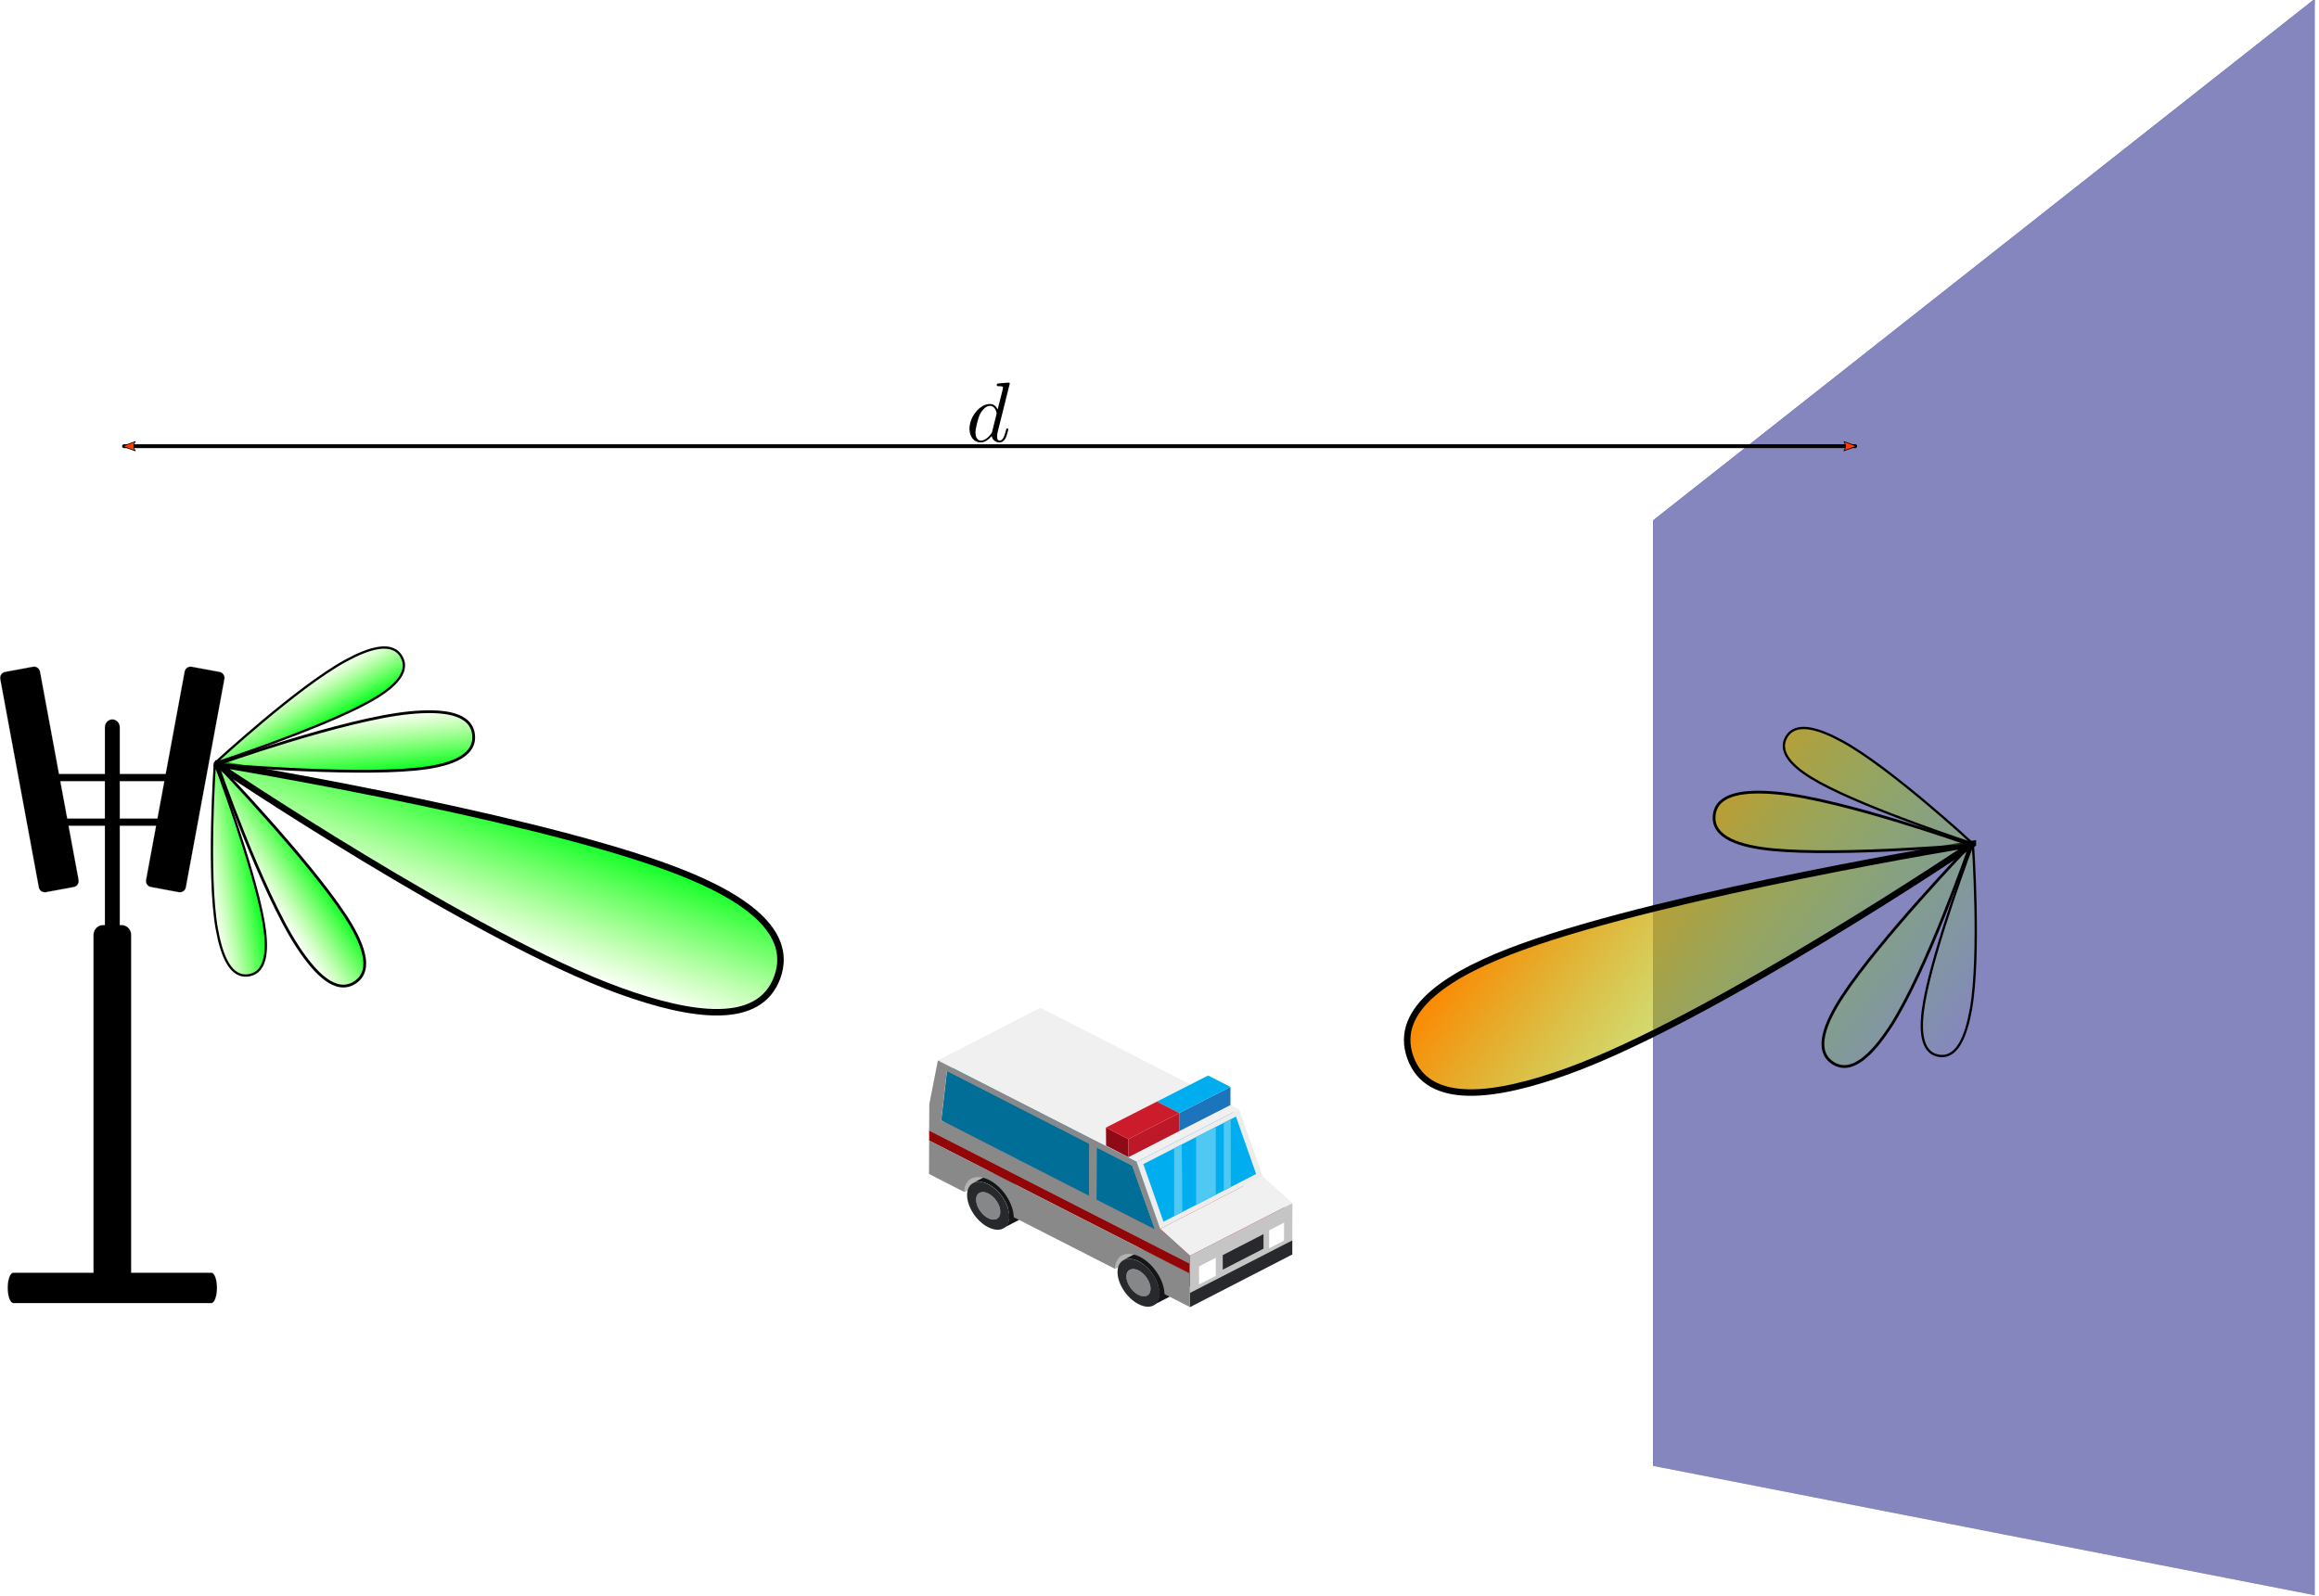 <?xml version="1.0" encoding="UTF-8" standalone="no"?>
<svg
   xmlns:ns1="http://www.iki.fi/pav/software/textext/"
   xmlns:dc="http://purl.org/dc/elements/1.1/"
   xmlns:cc="http://creativecommons.org/ns#"
   xmlns:rdf="http://www.w3.org/1999/02/22-rdf-syntax-ns#"
   xmlns:svg="http://www.w3.org/2000/svg"
   xmlns="http://www.w3.org/2000/svg"
   xmlns:xlink="http://www.w3.org/1999/xlink"
   xmlns:sodipodi="http://sodipodi.sourceforge.net/DTD/sodipodi-0.dtd"
   xmlns:inkscape="http://www.inkscape.org/namespaces/inkscape"
   width="542.926mm"
   height="373.821mm"
   viewBox="0 0 542.926 373.821"
   version="1.1"
   id="svg67065"
   sodipodi:docname="reflective wall.svg"
   inkscape:version="1.0.2 (e86c8708, 2021-01-15)">
  <defs
     id="defs67059">
    <marker
       style="overflow:visible"
       id="Arrow2Lend"
       refX="0"
       refY="0"
       orient="auto"
       inkscape:stockid="Arrow2Lend"
       inkscape:isstock="true">
      <path
         transform="matrix(-1.1,0,0,-1.1,-1.1,0)"
         d="M 8.719,4.034 -2.207,0.016 8.719,-4.002 c -1.745,2.372 -1.735,5.617 -6e-7,8.035 z"
         style="fill:#ff3d00;fill-opacity:1;fill-rule:evenodd;stroke:#000000;stroke-width:0.625;stroke-linejoin:round;stroke-opacity:1"
         id="path44894" />
    </marker>
    <marker
       style="overflow:visible"
       id="Arrow2Lstart"
       refX="0"
       refY="0"
       orient="auto"
       inkscape:stockid="Arrow2Lstart"
       inkscape:isstock="true">
      <path
         transform="matrix(1.1,0,0,1.1,1.1,0)"
         d="M 8.719,4.034 -2.207,0.016 8.719,-4.002 c -1.745,2.372 -1.735,5.617 -6e-7,8.035 z"
         style="fill:#ff3d00;fill-opacity:1;fill-rule:evenodd;stroke:#000000;stroke-width:0.625;stroke-linejoin:round;stroke-opacity:1"
         id="path44891" />
    </marker>
    <linearGradient
       inkscape:collect="always"
       id="linearGradient69194">
      <stop
         style="stop-color:#ff8600;stop-opacity:1"
         offset="0"
         id="stop69190" />
      <stop
         style="stop-color:#4eff00;stop-opacity:0"
         offset="1"
         id="stop69192" />
    </linearGradient>
    <inkscape:perspective
       sodipodi:type="inkscape:persp3d"
       inkscape:vp_x="161.98877 : 74.54653 : 1"
       inkscape:vp_y="0 : 999.99997 : 0"
       inkscape:vp_z="529.69436 : 118.85429 : 1"
       inkscape:persp3d-origin="283.5103 : 37.06219 : 1"
       id="perspective67682" />
    <linearGradient
       inkscape:collect="always"
       xlink:href="#linearGradient3135"
       id="linearGradient3137"
       x1="1047.632"
       y1="-470.41"
       x2="1170.542"
       y2="-470.41"
       gradientUnits="userSpaceOnUse"
       gradientTransform="matrix(0.218,-0.149,0.149,0.218,-55.812,332.104)" />
    <linearGradient
       inkscape:collect="always"
       id="linearGradient3135">
      <stop
         style="stop-color:#00ff1e;stop-opacity:1"
         offset="0"
         id="stop3131" />
      <stop
         style="stop-color:#4eff00;stop-opacity:0"
         offset="1"
         id="stop3133" />
    </linearGradient>
    <linearGradient
       inkscape:collect="always"
       xlink:href="#linearGradient3135"
       id="linearGradient1539"
       gradientUnits="userSpaceOnUse"
       gradientTransform="matrix(0.085,0.041,-0.041,0.085,52.135,95.805)"
       x1="1047.632"
       y1="-470.41"
       x2="1170.542"
       y2="-470.41" />
    <linearGradient
       inkscape:collect="always"
       xlink:href="#linearGradient3135"
       id="linearGradient1543"
       gradientUnits="userSpaceOnUse"
       gradientTransform="matrix(0.113,0.005,-0.005,0.113,28.081,140.349)"
       x1="1047.632"
       y1="-470.41"
       x2="1170.542"
       y2="-470.41" />
    <linearGradient
       inkscape:collect="always"
       xlink:href="#linearGradient3135"
       id="linearGradient1551"
       gradientUnits="userSpaceOnUse"
       gradientTransform="matrix(-0.012,0.094,0.094,0.012,185.951,22.815)"
       x1="1047.632"
       y1="-470.41"
       x2="1170.542"
       y2="-470.41" />
    <linearGradient
       inkscape:collect="always"
       xlink:href="#linearGradient3135"
       id="linearGradient1549"
       gradientUnits="userSpaceOnUse"
       gradientTransform="matrix(-0.057,0.098,0.098,0.057,236.424,26.707)"
       x1="1047.632"
       y1="-470.41"
       x2="1170.542"
       y2="-470.41" />
    <marker
       inkscape:stockid="DimmArrow_Start_n00001"
       orient="auto"
       refY="0"
       refX="0"
       id="DimmArrow_Start_n00001"
       style="overflow:visible">
      <path
         d="m 0,0 -5,0.882 v -1.763 z"
         style="fill:#000000;fill-rule:evenodd;stroke:none;stroke-width:1"
         transform="matrix(-2,0,0,-2,-10,0)"
         id="path68921" />
    </marker>
    <marker
       inkscape:stockid="DimmArrow_End_n00001"
       orient="auto"
       refY="0"
       refX="0"
       id="DimmArrow_End_n00001"
       style="overflow:visible">
      <path
         d="m 0,0 -5,0.882 v -1.763 z"
         style="fill:#000000;fill-rule:evenodd;stroke:none;stroke-width:1"
         transform="matrix(2,0,0,2,10,0)"
         id="path68924" />
    </marker>
    <linearGradient
       inkscape:collect="always"
       xlink:href="#linearGradient69194"
       id="linearGradient69188"
       x1="70.595"
       y1="64.338"
       x2="179.284"
       y2="64.338"
       gradientUnits="userSpaceOnUse" />
    <linearGradient
       inkscape:collect="always"
       xlink:href="#linearGradient69194"
       id="linearGradient69573"
       gradientUnits="userSpaceOnUse"
       x1="70.595"
       y1="64.338"
       x2="179.284"
       y2="64.338" />
    <linearGradient
       inkscape:collect="always"
       xlink:href="#linearGradient69194"
       id="linearGradient69575"
       gradientUnits="userSpaceOnUse"
       x1="70.595"
       y1="64.338"
       x2="179.284"
       y2="64.338" />
    <linearGradient
       inkscape:collect="always"
       xlink:href="#linearGradient69194"
       id="linearGradient69577"
       gradientUnits="userSpaceOnUse"
       x1="70.595"
       y1="64.338"
       x2="179.284"
       y2="64.338" />
    <linearGradient
       inkscape:collect="always"
       xlink:href="#linearGradient69194"
       id="linearGradient69579"
       gradientUnits="userSpaceOnUse"
       x1="70.595"
       y1="64.338"
       x2="179.284"
       y2="64.338" />
    <linearGradient
       inkscape:collect="always"
       xlink:href="#linearGradient69194"
       id="linearGradient69581"
       gradientUnits="userSpaceOnUse"
       x1="70.595"
       y1="64.338"
       x2="179.284"
       y2="64.338" />
  </defs>
  <sodipodi:namedview
     id="base"
     pagecolor="#ffffff"
     bordercolor="#666666"
     borderopacity="1.0"
     inkscape:pageopacity="0.0"
     inkscape:pageshadow="2"
     inkscape:zoom="0.34491026"
     inkscape:cx="1014.6921"
     inkscape:cy="580.75808"
     inkscape:document-units="mm"
     inkscape:current-layer="g69049"
     inkscape:document-rotation="0"
     showgrid="false"
     inkscape:snap-nodes="false"
     fit-margin-top="0"
     fit-margin-left="0"
     fit-margin-right="0"
     fit-margin-bottom="0" />
  <g
     inkscape:label="Layer 1"
     inkscape:groupmode="layer"
     id="g69049"
     transform="translate(168.984,99.212)">
    <g
       inkscape:label="Layer 1"
       inkscape:groupmode="layer"
       id="layer1"
       transform="matrix(0.553,0,0,0.553,-158.492,-312.293)"
       style="stroke-width:1.627;stroke-miterlimit:4;stroke-dasharray:none">
      <g
         transform="matrix(3.604,0,0,3.604,391.468,547.33)"
         ns1:version="1.3.1"
         ns1:texconverter="pdflatex"
         ns1:pdfconverter="inkscape"
         ns1:text=" \\noindent $d$"
         ns1:preamble="/Users/hasanabbas/Library/Application Support/org.inkscape.Inkscape/config/inkscape/extensions/inkscapeMadeEasy/basicLatexPackages.tex"
         ns1:scale="1.0"
         ns1:alignment="middle center"
         ns1:inkscapeversion="1.0.1"
         ns1:jacobian_sqrt="1.33333"
         id="g69044"
         style="stroke-width:1.221;stroke-miterlimit:4;stroke-dasharray:none">
        <defs
           id="id-17786286-d104-408b-bdb1-47dc5f8a57ce">
          <g
             id="id-ae8fed6f-b73c-4516-9e2d-b452edf486ff">
            <symbol
               overflow="visible"
               id="id-7f87d85e-ac75-4d3d-b7c8-dae687b510a5">
              <path
                 style="stroke:none;stroke-width:0"
                 d=""
                 id="id-246ba18d-3204-45b5-bcce-1d4c80ef4fe5" />
            </symbol>
            <symbol
               overflow="visible"
               id="id-4336222f-3641-4af1-b8ef-689450029b2f">
              <path
                 style="stroke:none;stroke-width:0"
                 d="m 5.141,-6.812 c 0,0 0,-0.109 -0.125,-0.109 -0.156,0 -1.094,0.094 -1.266,0.109 -0.078,0.016 -0.141,0.062 -0.141,0.188 0,0.125 0.094,0.125 0.234,0.125 0.484,0 0.5,0.062 0.5,0.172 L 4.312,-6.125 3.719,-3.766 C 3.531,-4.141 3.25,-4.406 2.797,-4.406 c -1.156,0 -2.391,1.469 -2.391,2.922 0,0.938 0.547,1.594 1.312,1.594 0.203,0 0.703,-0.047 1.297,-0.75 0.078,0.422 0.438,0.75 0.906,0.75 0.359,0 0.578,-0.234 0.75,-0.547 0.156,-0.359 0.297,-0.969 0.297,-0.984 0,-0.109 -0.094,-0.109 -0.125,-0.109 -0.094,0 -0.109,0.047 -0.141,0.188 -0.172,0.641 -0.344,1.234 -0.75,1.234 -0.281,0 -0.297,-0.266 -0.297,-0.453 0,-0.25 0.016,-0.312 0.047,-0.484 z m -2.062,5.625 C 3.016,-1 3.016,-0.984 2.875,-0.812 2.438,-0.266 2.031,-0.109 1.75,-0.109 c -0.5,0 -0.641,-0.547 -0.641,-0.938 0,-0.5 0.312,-1.719 0.547,-2.188 0.312,-0.578 0.75,-0.953 1.156,-0.953 0.641,0 0.781,0.812 0.781,0.875 0,0.062 -0.016,0.125 -0.031,0.172 z m 0,0"
                 id="id-9ebdeb71-c08e-430c-8206-597096d72fc8" />
            </symbol>
          </g>
        </defs>
        <g
           id="id-2b268006-e4b9-4281-acde-3adc44d53ca9"
           transform="translate(-134.174,-127.843)"
           style="stroke-width:1.221;stroke-miterlimit:4;stroke-dasharray:none">
          <g
             style="fill:#000000;fill-opacity:1;stroke-width:1.221;stroke-miterlimit:4;stroke-dasharray:none"
             id="id-5760f122-cf9e-4dff-8aaf-998868852cd7">
            <g
               transform="translate(133.768,134.765)"
               id="g69040"
               style="stroke-width:1.221;stroke-miterlimit:4;stroke-dasharray:none">
              <path
                 style="stroke:none;stroke-width:1.221;stroke-miterlimit:4;stroke-dasharray:none"
                 d="m 5.141,-6.812 c 0,0 0,-0.109 -0.125,-0.109 -0.156,0 -1.094,0.094 -1.266,0.109 -0.078,0.016 -0.141,0.062 -0.141,0.188 0,0.125 0.094,0.125 0.234,0.125 0.484,0 0.5,0.062 0.5,0.172 L 4.312,-6.125 3.719,-3.766 C 3.531,-4.141 3.25,-4.406 2.797,-4.406 c -1.156,0 -2.391,1.469 -2.391,2.922 0,0.938 0.547,1.594 1.312,1.594 0.203,0 0.703,-0.047 1.297,-0.75 0.078,0.422 0.438,0.75 0.906,0.75 0.359,0 0.578,-0.234 0.75,-0.547 0.156,-0.359 0.297,-0.969 0.297,-0.984 0,-0.109 -0.094,-0.109 -0.125,-0.109 -0.094,0 -0.109,0.047 -0.141,0.188 -0.172,0.641 -0.344,1.234 -0.75,1.234 -0.281,0 -0.297,-0.266 -0.297,-0.453 0,-0.25 0.016,-0.312 0.047,-0.484 z m -2.062,5.625 C 3.016,-1 3.016,-0.984 2.875,-0.812 2.438,-0.266 2.031,-0.109 1.75,-0.109 c -0.5,0 -0.641,-0.547 -0.641,-0.938 0,-0.5 0.312,-1.719 0.547,-2.188 0.312,-0.578 0.75,-0.953 1.156,-0.953 0.641,0 0.781,0.812 0.781,0.875 0,0.062 -0.016,0.125 -0.031,0.172 z m 0,0"
                 id="id-4935730c-2971-48b1-8ff0-d7c59862923f" />
            </g>
          </g>
        </g>
      </g>
    </g>
    <g
       id="g62261"
       transform="rotate(144.219,24.766,57.464)">
      <path
         inkscape:export-ydpi="300"
         inkscape:export-xdpi="300"
         style="fill:url(#linearGradient3137);fill-opacity:1;stroke:#000000;stroke-width:1.52;stroke-linecap:butt;stroke-linejoin:miter;stroke-miterlimit:4;stroke-dasharray:none;stroke-opacity:1"
         d="m 154.048,123.42 c 0,0 -25.389,-68.835 -45.805,-98.679 C 98.19,10.045 86.674,-1.155 76.506,5.801 c -10.168,6.956 -3.772,21.938 6.151,36.444 20.955,30.632 71.391,81.176 71.391,81.176 z"
         id="path3129"
         inkscape:connector-curvature="0"
         sodipodi:nodetypes="csasc" />
      <path
         inkscape:export-ydpi="300"
         inkscape:export-xdpi="300"
         style="fill:url(#linearGradient1539);fill-opacity:1;stroke:#000000;stroke-width:0.542;stroke-linecap:butt;stroke-linejoin:miter;stroke-miterlimit:4;stroke-dasharray:none;stroke-opacity:1"
         d="m 154.048,123.42 c 0,0 16.739,-20.123 22.318,-31.755 2.747,-5.728 4.154,-11.284 0.191,-13.185 -3.963,-1.901 -7.451,2.748 -10.163,8.402 -5.726,11.939 -12.346,36.538 -12.346,36.538 z"
         id="path1537"
         inkscape:connector-curvature="0"
         sodipodi:nodetypes="csasc" />
      <path
         inkscape:export-ydpi="300"
         inkscape:export-xdpi="300"
         style="fill:url(#linearGradient1543);fill-opacity:1;stroke:#000000;stroke-width:0.651;stroke-linecap:butt;stroke-linejoin:miter;stroke-miterlimit:4;stroke-dasharray:none;stroke-opacity:1"
         d="m 153.721,122.886 c 0,0 9.026,-30.122 9.716,-45.605 0.34,-7.624 -0.722,-14.427 -5.997,-14.662 -5.275,-0.235 -6.941,6.546 -7.277,14.071 -0.708,15.891 3.558,46.196 3.558,46.196 z"
         id="path1541"
         inkscape:connector-curvature="0"
         sodipodi:nodetypes="csasc" />
      <path
         inkscape:export-ydpi="300"
         inkscape:export-xdpi="300"
         style="fill:url(#linearGradient1551);fill-opacity:1;stroke:#000000;stroke-width:0.542;stroke-linecap:butt;stroke-linejoin:miter;stroke-miterlimit:4;stroke-dasharray:none;stroke-opacity:1"
         d="m 153.993,123.45 c 0,0 -25.982,3.179 -38.782,1.572 -6.303,-0.791 -11.736,-2.617 -11.188,-6.978 0.547,-4.361 6.345,-4.777 12.566,-3.996 13.138,1.649 37.404,9.402 37.404,9.402 z"
         id="path1545"
         inkscape:connector-curvature="0"
         sodipodi:nodetypes="csasc" />
      <path
         inkscape:export-ydpi="300"
         inkscape:export-xdpi="300"
         style="fill:url(#linearGradient1549);fill-opacity:1;stroke:#000000;stroke-width:0.651;stroke-linecap:butt;stroke-linejoin:miter;stroke-miterlimit:4;stroke-dasharray:none;stroke-opacity:1"
         d="m 153.721,122.886 c 0,0 -30.212,-8.719 -43.603,-16.522 -6.594,-3.842 -11.739,-8.418 -9.08,-12.98 2.658,-4.562 9.261,-2.292 15.77,1.5 13.744,8.008 36.914,28.002 36.914,28.002 z"
         id="path1547"
         inkscape:connector-curvature="0"
         sodipodi:nodetypes="csasc" />
    </g>
    <g
       sodipodi:type="inkscape:box3d"
       id="g67684"
       style="fill:#000000;stroke:#ff0000;stroke-width:7.805;stroke-linecap:round;stroke-linejoin:round;stroke-dashoffset:128.239"
       inkscape:perspectiveID="#perspective67682"
       inkscape:corner0="-0.46003803 : 0.13328481 : 0 : 1"
       inkscape:corner7="-0.68016372 : 0.013723297 : 0.25 : 1">
      <path
         sodipodi:type="inkscape:box3dside"
         id="path67692"
         style="fill:#d7d7ff;fill-rule:evenodd;stroke:none;stroke-linejoin:round"
         inkscape:box3dsidetype="14"
         d="M 372.954,-99.467 V 274.354 L 367.582,222.321 V 12.504 Z"
         points="372.954,274.354 367.582,222.321 367.582,12.504 372.954,-99.467 " />
      <path
         sodipodi:type="inkscape:box3dside"
         id="path67694"
         style="fill:#afafde;fill-rule:evenodd;stroke:none;stroke-linejoin:round"
         inkscape:box3dsidetype="13"
         d="m 218.06,244.067 154.893,30.286 -5.372,-52.032 -104.377,-6.203 z"
         points="372.954,274.354 367.582,222.321 263.205,216.119 218.06,244.067 " />
      <path
         sodipodi:type="inkscape:box3dside"
         id="path67696"
         style="fill:#e9e9ff;fill-rule:evenodd;stroke:none;stroke-linejoin:round"
         inkscape:box3dsidetype="11"
         d="M 263.205,64.768 367.582,12.504 v 209.817 l -104.377,-6.203 z"
         points="367.582,12.504 367.582,222.321 263.205,216.119 263.205,64.768 " />
      <path
         sodipodi:type="inkscape:box3dside"
         id="path67688"
         style="fill:#4d4d9f;fill-rule:evenodd;stroke:none;stroke-linejoin:round"
         inkscape:box3dsidetype="5"
         d="M 218.06,22.642 372.954,-99.467 367.582,12.504 263.205,64.768 Z"
         points="372.954,-99.467 367.582,12.504 263.205,64.768 218.06,22.642 " />
      <path
         sodipodi:type="inkscape:box3dside"
         id="path67686"
         style="fill:#353564;fill-rule:evenodd;stroke:none;stroke-linejoin:round"
         inkscape:box3dsidetype="6"
         d="M 218.06,22.642 V 244.067 l 45.145,-27.948 V 64.768 Z"
         points="218.06,244.067 263.205,216.119 263.205,64.768 218.06,22.642 " />
      <path
         sodipodi:type="inkscape:box3dside"
         id="path67690"
         style="fill:#8686bf;fill-rule:evenodd;stroke:none;stroke-linejoin:round"
         inkscape:box3dsidetype="3"
         d="M 218.06,22.642 372.954,-99.467 V 274.354 L 218.06,244.067 Z"
         points="372.954,-99.467 372.954,274.354 218.06,244.067 218.06,22.642 " />
    </g>
    <path
       id="rect9602"
       style="fill:#000000;fill-opacity:1;stroke:#ffffff;stroke-width:0.039;stroke-linecap:round;stroke-linejoin:round;stroke-dashoffset:128.239"
       d="m -124.369,56.891 c -0.678,0.004 -1.275,0.486 -1.404,1.178 l -4.432,23.955 h -10.723 V 71.088 c 0,-1.022 -0.784,-1.845 -1.757,-1.845 -0.974,0 -1.757,0.823 -1.757,1.845 v 10.936 h -10.723 l -4.432,-23.955 c -0.145,-0.784 -0.893,-1.298 -1.677,-1.153 l -6.512,1.205 c -0.784,0.145 -1.298,0.893 -1.153,1.677 l 9.026,48.781 c 0.145,0.784 0.893,1.298 1.677,1.153 l 6.512,-1.205 c 0.784,-0.145 1.298,-0.893 1.153,-1.677 l -2.345,-12.671 h 8.474 v 23.223 h -0.37 c -1.27,0 -2.293,1.023 -2.293,2.293 v 79.046 c 0,0.025 7.6e-4,0.05 7.6e-4,0.075 h -18.753 c -0.745,0 -1.344,1.592 -1.344,3.569 0,1.977 0.6,3.569 1.344,3.569 h 46.344 c 0.745,0 1.344,-1.592 1.344,-3.569 0,-1.977 -0.6,-3.569 -1.344,-3.569 h -18.753 c 9.9e-4,-0.025 0.001,-0.05 0.001,-0.075 v -79.046 c 0,-1.27 -1.023,-2.293 -2.293,-2.293 h -0.37 V 94.178 h 8.474 l -2.345,12.671 c -0.145,0.784 0.369,1.532 1.153,1.677 l 6.512,1.205 c 0.784,0.145 1.532,-0.369 1.677,-1.153 l 9.026,-48.781 c 0.145,-0.784 -0.369,-1.532 -1.153,-1.677 l -6.512,-1.205 c -0.092,-0.017 -0.183,-0.025 -0.273,-0.024 z m -30.479,26.85 h 10.405 v 8.721 h -8.792 z m 13.92,0 h 10.405 l -1.614,8.721 h -8.792 z" />
    <g
       id="g30286"
       transform="matrix(0.347,0,0,0.307,-319.099,75.439)">
      <g
         id="g30254">
        <g
           enable-background="new    "
           id="g30252">
          <path
             fill="#b3b3b3"
             d="m 1152.6,298.3 c 0.1,-0.5 0.1,-1 0.2,-1.5 0,-0.1 0,-0.1 0,-0.2 0.1,-0.5 0.2,-0.9 0.4,-1.3 0,-0.1 0.1,-0.2 0.1,-0.3 0.2,-0.4 0.3,-0.9 0.5,-1.3 0,-0.1 0.1,-0.1 0.1,-0.2 0.2,-0.3 0.3,-0.7 0.5,-1 0.1,-0.1 0.1,-0.2 0.2,-0.3 0.2,-0.3 0.4,-0.5 0.6,-0.7 0.1,-0.1 0.2,-0.2 0.3,-0.3 0.2,-0.2 0.4,-0.4 0.6,-0.6 0.1,-0.1 0.2,-0.2 0.3,-0.2 0.3,-0.2 0.6,-0.5 0.9,-0.7 l -69.1,40.1 c -0.3,0.2 -0.6,0.4 -0.9,0.7 -0.1,0.1 -0.2,0.2 -0.3,0.2 -0.2,0.2 -0.4,0.4 -0.6,0.6 -0.1,0.1 -0.2,0.2 -0.3,0.3 -0.2,0.2 -0.4,0.5 -0.6,0.7 -0.1,0.1 -0.1,0.2 -0.2,0.3 0,0 0,0.1 -0.1,0.1 -0.2,0.3 -0.3,0.6 -0.5,0.9 0,0.1 -0.1,0.1 -0.1,0.2 0,0 0,0 0,0 -0.1,0.3 -0.3,0.6 -0.4,1 0,0.1 -0.1,0.2 -0.1,0.3 0,0.1 -0.1,0.2 -0.1,0.3 0,0.1 -0.1,0.2 -0.1,0.4 -0.1,0.3 -0.2,0.6 -0.2,0.8 0,0 0,0.1 0,0.1 0,0.1 0,0.1 0,0.2 0,0.2 -0.1,0.3 -0.1,0.5 0,0.3 -0.1,0.5 -0.1,0.8 0,0.1 0,0.1 0,0.2 0,0.1 0,0.1 0,0.2 0,0.1 0,0.3 0,0.4 0,0.3 0,0.5 0,0.8 0,0.2 0,0.3 0,0.5 l 69.1,-40.1 c 0,-0.6 0.1,-1.2 0.1,-1.7 -0.1,-0.1 -0.1,-0.1 -0.1,-0.2 z"
             id="path30136" />
          <g
             id="g30148">
            <path
               fill="#141517"
               d="m 1110.4,328.3 c 0,0 -0.1,-0.1 -0.1,-0.1 -0.2,-0.1 -0.3,-0.2 -0.5,-0.3 -0.2,-0.1 -0.4,-0.2 -0.6,-0.3 -0.2,-0.1 -0.4,-0.2 -0.6,-0.3 -0.2,-0.1 -0.4,-0.2 -0.6,-0.2 -0.2,-0.1 -0.4,-0.1 -0.6,-0.2 -0.2,-0.1 -0.4,-0.1 -0.6,-0.2 h -0.1 0.1 c -0.2,-0.1 -0.4,-0.1 -0.6,-0.2 -0.1,0 -0.2,0 -0.3,-0.1 0,0 -0.1,0 -0.1,0 -0.1,0 -0.1,0 -0.2,0 -0.2,0 -0.4,-0.1 -0.6,-0.1 -0.1,0 -0.3,0 -0.4,0 0,0 -0.1,0 -0.1,0 0,0 -0.1,0 -0.1,0 -0.2,0 -0.4,0 -0.7,0 -0.1,0 -0.2,0 -0.3,0 -0.1,0 -0.1,0 -0.2,0 -0.1,0 -0.2,0 -0.2,0 -0.3,0 -0.6,0.1 -0.8,0.1 0,0 0,0 0,0 -0.1,0 -0.1,0 -0.2,0 -0.3,0.1 -0.6,0.1 -0.8,0.2 0,0 0,0 -0.1,0 -0.4,0.1 -0.7,0.3 -1.1,0.5 l -10.8,6.3 c 0.3,-0.2 0.7,-0.4 1.1,-0.5 0.3,-0.1 0.6,-0.2 0.9,-0.3 0.1,0 0.1,0 0.2,0 0.3,-0.1 0.7,-0.1 1.1,-0.1 0.1,0 0.1,0 0.2,0 0.4,0 0.7,0 1.1,0 0,0 0.1,0 0.1,0 0.4,0 0.8,0.1 1.2,0.2 0,0 0.1,0 0.1,0 1.3,0.3 2.7,0.9 4.2,1.7 5.9,3.4 10.9,10.4 13.1,17.5 0,0 0,0.1 0,0.1 0.2,0.5 0.3,1.1 0.4,1.6 0,0.1 0,0.1 0,0.2 0.1,0.6 0.2,1.1 0.3,1.7 0,0 0,0 0,0 0.1,0.6 0.2,1.1 0.2,1.7 0,0 0,0.1 0,0.1 0,0.6 0.1,1.1 0.1,1.6 0,0.5 0,1.1 -0.1,1.6 0,0 0,0.1 0,0.1 0,0.5 -0.1,0.9 -0.2,1.3 0,0.1 0,0.1 0,0.2 -0.1,0.4 -0.2,0.8 -0.3,1.2 0,0.1 0,0.1 -0.1,0.2 -0.1,0.4 -0.2,0.7 -0.4,1 0,0 0,0.1 0,0.1 -0.2,0.4 -0.4,0.7 -0.6,1 -0.3,0.5 -0.6,0.9 -1,1.2 -0.1,0.1 -0.2,0.2 -0.3,0.3 -0.4,0.3 -0.8,0.7 -1.2,0.9 l 10.8,-6.3 c 0.4,-0.3 0.8,-0.6 1.2,-0.9 0.1,-0.1 0.2,-0.2 0.3,-0.3 0.4,-0.4 0.7,-0.8 1,-1.2 0,0 0,0 0,0 0.2,-0.3 0.4,-0.6 0.5,-1 0,0 0,0 0,0 0,0 0,-0.1 0,-0.1 0.1,-0.2 0.2,-0.4 0.3,-0.7 0,-0.1 0.1,-0.2 0.1,-0.4 0,-0.1 0,-0.1 0.1,-0.2 0,-0.1 0,-0.1 0.1,-0.2 0.1,-0.2 0.1,-0.5 0.2,-0.7 0,-0.1 0,-0.2 0.1,-0.3 0,-0.1 0,-0.1 0,-0.2 0,-0.1 0,-0.2 0.1,-0.3 0,-0.2 0.1,-0.5 0.1,-0.7 0,-0.1 0,-0.3 0,-0.4 0,0 0,-0.1 0,-0.1 0,-0.1 0,-0.1 0,-0.2 0,-0.2 0,-0.4 0,-0.7 0,-0.2 0,-0.5 0,-0.7 0,0 0,0 0,0 0,-0.2 0,-0.4 0,-0.6 0,-0.2 0,-0.5 0,-0.7 0,-0.1 0,-0.2 0,-0.3 0,0 0,-0.1 0,-0.1 0,-0.1 0,-0.2 0,-0.2 0,-0.2 0,-0.5 -0.1,-0.7 0,-0.2 -0.1,-0.5 -0.1,-0.7 0,0 0,0 0,0 0,0 0,0 0,0 0,-0.2 -0.1,-0.4 -0.1,-0.7 0,-0.2 -0.1,-0.5 -0.2,-0.7 0,-0.1 0,-0.2 -0.1,-0.3 0,-0.1 0,-0.1 0,-0.2 0,-0.1 0,-0.2 -0.1,-0.3 -0.1,-0.3 -0.1,-0.5 -0.2,-0.8 -0.1,-0.2 -0.1,-0.4 -0.2,-0.6 0,0 0,-0.1 0,-0.1 0,0 0,-0.1 0,-0.1 -0.1,-0.2 -0.2,-0.5 -0.2,-0.7 v 0 c -2.2,-6.5 -6.7,-12.8 -12.1,-16.3 v 0 c 0,0.3 -0.2,0.2 -0.4,0 z"
               id="path30138" />
            <g
               id="g30142">
              <path
                 fill="#858789"
                 d="m 1107.5,355.6 c 0,-5.2 -3.6,-11.5 -8.1,-14.1 -4.5,-2.6 -8.2,-0.5 -8.2,4.7 0,5.2 3.6,11.5 8.1,14.1 4.6,2.6 8.2,0.5 8.2,-4.7 z"
                 id="path30140" />
            </g>
            <g
               id="g30146">
              <path
                 fill="#27292d"
                 d="m 1113.6,359.1 c 0,-9 -6.3,-20.1 -14.2,-24.6 -7.9,-4.5 -14.3,-0.9 -14.3,8.1 0,9.1 6.3,20.1 14.2,24.6 7.9,4.5 14.3,1 14.3,-8.1 z m -22.4,-12.9 c 0,-5.2 3.7,-7.3 8.2,-4.7 4.5,2.6 8.2,8.9 8.1,14.1 0,5.2 -3.7,7.3 -8.2,4.7 -4.5,-2.6 -8.1,-8.9 -8.1,-14.1 z"
                 id="path30144" />
            </g>
          </g>
          <g
             id="g30152">
            <polygon
               fill="#b7b7b7"
               points="1140.7,207.9 1071.6,248 1067.7,285.8 1136.8,245.6 "
               id="polygon30150" />
          </g>
          <path
             fill="#b3b3b3"
             d="m 1254.2,357 c 0.1,-0.5 0.1,-1 0.2,-1.5 0,-0.1 0,-0.1 0,-0.2 0.1,-0.5 0.2,-0.9 0.4,-1.3 0,-0.1 0.1,-0.2 0.1,-0.3 0.2,-0.4 0.3,-0.9 0.5,-1.3 0,-0.1 0.1,-0.1 0.1,-0.2 0.2,-0.3 0.3,-0.7 0.5,-1 0.1,-0.1 0.1,-0.2 0.2,-0.3 0.2,-0.3 0.4,-0.5 0.6,-0.7 0.1,-0.1 0.2,-0.2 0.3,-0.3 0.2,-0.2 0.4,-0.4 0.6,-0.6 0.1,-0.1 0.2,-0.2 0.3,-0.2 0.3,-0.2 0.6,-0.5 1,-0.7 l -69.1,40.1 c -0.3,0.2 -0.6,0.4 -1,0.7 -0.1,0.1 -0.2,0.2 -0.3,0.2 -0.2,0.2 -0.4,0.4 -0.6,0.6 -0.1,0.1 -0.2,0.2 -0.3,0.3 -0.2,0.2 -0.4,0.5 -0.6,0.7 -0.1,0.1 -0.1,0.2 -0.2,0.3 0,0 0,0.1 -0.1,0.1 -0.2,0.3 -0.3,0.6 -0.5,0.9 0,0.1 -0.1,0.1 -0.1,0.2 0,0 0,0 0,0 -0.1,0.3 -0.3,0.6 -0.4,1 0,0.1 -0.1,0.2 -0.1,0.3 0,0.1 -0.1,0.2 -0.1,0.3 0,0.1 -0.1,0.2 -0.1,0.4 -0.1,0.3 -0.2,0.6 -0.2,0.8 0,0 0,0.1 0,0.1 0,0.1 0,0.1 0,0.2 0,0.2 -0.1,0.3 -0.1,0.5 0,0.3 -0.1,0.5 -0.1,0.8 0,0.1 0,0.1 0,0.2 0,0.1 0,0.1 0,0.2 0,0.1 0,0.3 0,0.4 0,0.3 0,0.5 0,0.8 0,0.2 0,0.3 0,0.5 l 69.1,-40.1 c 0,-0.6 0.1,-1.2 0.1,-1.7 -0.1,-0.1 -0.1,-0.1 -0.1,-0.2 z"
             id="path30154" />
          <g
             id="g30166">
            <path
               fill="#141517"
               d="m 1265.9,355.6 c 0,0 -0.1,-0.1 -0.1,-0.1 -0.2,-0.1 -0.3,-0.2 -0.5,-0.3 -0.2,-0.1 -0.4,-0.2 -0.6,-0.3 -0.2,-0.1 -0.4,-0.2 -0.6,-0.3 -0.2,-0.1 -0.4,-0.2 -0.6,-0.2 -0.2,-0.1 -0.4,-0.1 -0.6,-0.2 -0.2,-0.1 -0.4,-0.1 -0.6,-0.2 h -0.1 0.1 c -0.2,-0.1 -0.4,-0.1 -0.6,-0.2 -0.1,0 -0.2,0 -0.3,-0.1 0,0 -0.1,0 -0.1,0 -0.1,0 -0.1,0 -0.2,0 -0.2,0 -0.4,-0.1 -0.6,-0.1 -0.1,0 -0.2,0 -0.4,0 0,0 -0.1,0 -0.1,0 0,0 -0.1,0 -0.1,0 -0.2,0 -0.4,0 -0.7,0 -0.1,0 -0.2,0 -0.3,0 -0.1,0 -0.1,0 -0.2,0 -0.1,0 -0.2,0 -0.2,0 -0.3,0 -0.6,0.1 -0.8,0.1 0,0 0,0 0,0 -0.1,0 -0.1,0 -0.2,0 -0.3,0.1 -0.5,0.1 -0.8,0.2 0,0 0,0 -0.1,0 -0.4,0.1 -0.7,0.3 -1.1,0.5 l -65,37.8 c 0.3,-0.2 0.7,-0.4 1.1,-0.5 0.3,-0.1 0.6,-0.2 0.9,-0.3 0.1,0 0.1,0 0.2,0 0.3,-0.1 0.7,-0.1 1.1,-0.1 0.1,0 0.1,0 0.2,0 0.4,0 0.7,0 1.1,0 0,0 0.1,0 0.1,0 0.4,0 0.8,0.1 1.2,0.2 0,0 0.1,0 0.1,0 1.3,0.3 2.7,0.9 4.2,1.7 5.9,3.4 10.9,10.4 13,17.5 0,0 0,0.1 0,0.1 0.2,0.5 0.3,1.1 0.4,1.6 0,0.1 0,0.1 0,0.2 0.1,0.6 0.2,1.1 0.3,1.7 0,0 0,0 0,0 0.1,0.6 0.2,1.1 0.2,1.7 0,0 0,0.1 0,0.1 0,0.6 0.1,1.1 0.1,1.6 0,0.5 0,1.1 -0.1,1.6 0,0 0,0.1 0,0.1 0,0.5 -0.1,0.9 -0.2,1.3 0,0.1 0,0.1 0,0.2 -0.1,0.4 -0.2,0.8 -0.3,1.2 0,0.1 0,0.1 -0.1,0.2 -0.1,0.4 -0.2,0.7 -0.4,1 0,0 0,0.1 0,0.1 -0.2,0.4 -0.4,0.7 -0.6,1 -0.3,0.5 -0.6,0.9 -1,1.2 -0.1,0.1 -0.2,0.2 -0.3,0.3 -0.4,0.3 -0.8,0.7 -1.2,0.9 l 65,-37.8 c 0.4,-0.3 0.8,-0.6 1.2,-0.9 0.1,-0.1 0.2,-0.2 0.3,-0.3 0.4,-0.4 0.7,-0.8 1,-1.2 0,0 0,0 0,0 0.2,-0.3 0.4,-0.6 0.5,-1 0,0 0,0 0,0 0,0 0,-0.1 0,-0.1 0.1,-0.2 0.2,-0.4 0.3,-0.7 0,-0.1 0.1,-0.2 0.1,-0.4 0,-0.1 0,-0.1 0.1,-0.2 0,-0.1 0,-0.1 0.1,-0.2 0.1,-0.2 0.1,-0.5 0.2,-0.7 0,-0.1 0,-0.2 0.1,-0.3 0,-0.1 0,-0.1 0,-0.2 0,-0.1 0,-0.2 0.1,-0.3 0,-0.2 0.1,-0.4 0.1,-0.7 0,-0.1 0,-0.3 0,-0.4 0,0 0,-0.1 0,-0.1 0,-0.1 0,-0.1 0,-0.2 0,-0.2 0,-0.4 0,-0.7 0,-0.2 0,-0.5 0,-0.7 0,0 0,0 0,0 0,-0.2 0,-0.4 0,-0.6 0,-0.2 0,-0.5 0,-0.7 0,-0.1 0,-0.2 0,-0.3 0,0 0,-0.1 0,-0.1 0,-0.1 0,-0.2 0,-0.2 0,-0.2 0,-0.5 -0.1,-0.7 0,-0.2 -0.1,-0.5 -0.1,-0.7 0,0 0,0 0,0 0,0 0,0 0,0 0,-0.2 -0.1,-0.4 -0.1,-0.7 0,-0.2 -0.1,-0.5 -0.2,-0.7 0,-0.1 0,-0.2 -0.1,-0.3 0,-0.1 0,-0.1 0,-0.2 0,-0.1 0,-0.2 -0.1,-0.3 -0.1,-0.3 -0.1,-0.5 -0.2,-0.8 -0.1,-0.2 -0.1,-0.4 -0.2,-0.6 0,0 0,-0.1 0,-0.1 0,0 0,-0.1 0,-0.1 -0.1,-0.2 -0.2,-0.5 -0.2,-0.7 v 0 c -2.2,-6.5 -6.7,-12.8 -12.1,-16.2 v 0 c 0.1,0.2 -0.1,0.1 -0.3,-0.1 z"
               id="path30156" />
            <g
               id="g30160">
              <path
                 fill="#858789"
                 d="m 1208.9,414.3 c 0,-5.2 -3.6,-11.5 -8.1,-14 -4.5,-2.6 -8.1,-0.5 -8.2,4.7 0,5.2 3.6,11.5 8.1,14.1 4.5,2.5 8.2,0.4 8.2,-4.8 z"
                 id="path30158" />
            </g>
            <g
               id="g30164">
              <path
                 fill="#27292d"
                 d="m 1215,417.8 c 0,-9 -6.3,-20 -14.2,-24.5 -7.8,-4.5 -14.2,-0.9 -14.2,8.1 0,9 6.3,20 14.2,24.5 7.8,4.6 14.2,0.9 14.2,-8.1 z m -22.4,-12.9 c 0,-5.2 3.7,-7.2 8.2,-4.7 4.5,2.6 8.1,8.9 8.1,14 0,5.2 -3.7,7.3 -8.2,4.7 -4.4,-2.5 -8.1,-8.8 -8.1,-14 z"
                 id="path30162" />
            </g>
          </g>
          <g
             id="g30170">
            <polygon
               fill="#dcdcdc"
               points="1304.4,362.4 1128.6,260.9 1059.5,301.1 1235.3,402.5 "
               id="polygon30168" />
          </g>
          <g
             id="g30174">
            <polygon
               fill="#d0181f"
               points="1304.4,354.8 1128.6,253.3 1059.5,293.4 1235.3,394.9 "
               id="polygon30172" />
          </g>
          <g
             id="g30178">
            <polygon
               fill="#dcdcdc"
               points="1236.5,303.3 1136.8,245.6 1067.7,285.8 1167.4,343.4 "
               id="polygon30176" />
          </g>
          <g
             id="g30182">
            <polygon
               fill="#009ad4"
               points="1236.6,263.3 1140.7,207.9 1071.6,248 1167.6,303.5 "
               id="polygon30180" />
          </g>
          <g
             id="g30186">
            <polygon
               fill="#008ec3"
               points="1236.6,263.3 1167.6,303.5 1167.4,343.4 1236.5,303.3 "
               id="polygon30184" />
          </g>
          <g
             id="g30190">
            <polygon
               fill="#006e97"
               points="1167.6,303.5 1071.6,248 1067.7,285.8 1167.4,343.4 "
               id="polygon30188" />
          </g>
          <g
             id="g30194">
            <polygon
               fill="#c5c5c5"
               points="1241.6,266.2 1172.5,306.3 1172.4,346.3 1241.5,306.1 "
               id="polygon30192" />
          </g>
          <g
             id="g30198">
            <polygon
               fill="#dcdcdc"
               points="1281,329 1241.5,306.1 1172.4,346.3 1212,369.1 "
               id="polygon30196" />
          </g>
          <g
             id="g30202">
            <polygon
               fill="#bf141b"
               points="1304.4,362.4 1304.4,354.8 1235.3,394.9 1235.3,402.5 "
               id="polygon30200" />
          </g>
          <g
             id="g30206">
            <polygon
               fill="#920608"
               points="1235.3,394.9 1059.5,293.4 1059.5,301.1 1235.3,402.5 "
               id="polygon30204" />
          </g>
          <g
             id="g30210">
            <polygon
               fill="#f0f0f0"
               points="1304.6,348.9 1284.5,328.3 1215.4,368.5 1235.5,389 "
               id="polygon30208" />
          </g>
          <g
             id="g30214">
            <polygon
               fill="#c5c5c5"
               points="1304.5,388 1304.6,348.9 1235.5,389 1235.4,428.2 "
               id="polygon30212" />
          </g>
          <polygon
             fill="#27292d"
             points="1235.4,417.4 1235.4,428.2 1304.5,388 1304.5,377.3 "
             id="polygon30216" />
          <g
             id="g30220">
            <polygon
               fill="#006e97"
               points="1196.5,320.2 1172.5,306.3 1172.4,346.3 1212,369.1 "
               id="polygon30218" />
          </g>
          <g
             id="g30224">
            <polygon
               fill="#009ad4"
               points="1265.6,280 1241.6,266.2 1172.5,306.3 1196.5,320.2 "
               id="polygon30222" />
          </g>
          <g
             id="g30228">
            <polygon
               fill="#00a3e0"
               points="1281,329 1265.6,280 1196.5,320.2 1212,369.1 "
               id="polygon30226" />
          </g>
          <g
             id="g30232">
            <polygon
               fill="#f0f0f0"
               points="1268.6,277.3 1134.5,199.8 1065.4,240 1199.5,317.4 "
               id="polygon30230" />
          </g>
          <g
             id="g30236">
            <path
               fill="#898989"
               d="m 1059.5,301.1 -0.1,25.5 23.9,13.8 c 0.2,-10.3 7.6,-14.4 16.7,-9.2 9.1,5.2 16.4,17.9 16.6,28.4 l 67.3,38.8 1.1,0.6 c 0.2,-10.3 7.6,-14.4 16.7,-9.2 9.1,5.2 16.4,17.9 16.6,28.4 l 1.3,0.8 15.8,9.1 0.1,-39.1 -20.1,-20.5 -15.9,-51.1 -134.1,-77.4 -5.8,33.3 -0.1,20.2 175.8,101.5 v 7.6 z m 107.9,42.3 -99.8,-57.6 3.9,-37.7 96,55.4 z m 5,2.9 0.1,-39.9 23.9,13.8 15.5,48.9 z"
               id="path30234" />
          </g>
          <g
             id="g30250">
            <polygon
               fill="#ededed"
               points="1284.5,328.3 1268.6,277.3 1199.5,317.4 1215.4,368.5 "
               id="polygon30238" />
            <polygon
               fill="#00aeef"
               points="1280.1,326.6 1266.5,282.8 1204,319.1 1217.6,363 "
               id="polygon30240" />
            <g
               id="g30248">
              <path
                 fill="#4fc9f3"
                 d="m 1239.6,298.4 v 51.8 l 13.3,-7.7 c 0,-17.2 0,-36.9 0,-51.8 z"
                 id="path30242" />
              <path
                 fill="#4fc9f3"
                 d="m 1224.8,307 v 51.8 l 5.5,-3.2 c 0,-16.5 -0.2,-36.3 -0.4,-51.5 z"
                 id="path30244" />
              <polygon
                 fill="#4fc9f3"
                 points="1258.3,339.3 1263,336.6 1263,284.8 1258.3,287.6 "
                 id="polygon30246" />
            </g>
          </g>
        </g>
      </g>
      <polygon
         fill="#27292d"
         points="1257.6,399.6 1285.1,383.6 1285.1,372.5 1257.6,388.5 "
         id="polygon30256" />
      <g
         id="g30262">
        <polygon
           fill="#ffffff"
           points="1252.9,390.5 1241.6,397.1 1241.6,410.9 1252.9,404.3 "
           id="polygon30258" />
        <polygon
           fill="#ffffff"
           points="1299,363.7 1288.9,369.6 1288.9,383.3 1298.9,377.5 "
           id="polygon30260" />
      </g>
      <g
         id="g30284">
        <g
           id="g30266">
          <polygon
             fill="#1c75bc"
             points="1228.3,280.1 1228.4,293.9 1228.8,293.6 1263.2,273.8 1262.8,274 1262.8,260.2 "
             id="polygon30264" />
        </g>
        <g
           id="g30270">
          <polygon
             fill="#00aeef"
             points="1213.2,271.4 1228.3,280.1 1262.8,260.2 1247.7,251.5 "
             id="polygon30268" />
        </g>
        <g
           id="g30274">
          <polygon
             fill="#8f0916"
             points="1178.8,291.2 1178.9,305 1193.9,313.8 1193.9,300 "
             id="polygon30272" />
        </g>
        <g
           id="g30278">
          <polygon
             fill="#bc1827"
             points="1193.9,313.8 1228.8,293.6 1228.4,293.9 1228.3,280.1 1193.9,300 "
             id="polygon30276" />
        </g>
        <g
           id="g30282">
          <polygon
             fill="#cc1c2c"
             points="1178.8,291.2 1193.9,300 1228.3,280.1 1213.2,271.4 "
             id="polygon30280" />
        </g>
      </g>
    </g>
    <g
       id="g68891"
       transform="matrix(0.811,0.585,0.585,-0.811,95.772,108.376)"
       style="fill:url(#linearGradient69188);fill-opacity:1">
      <path
         inkscape:export-ydpi="300"
         inkscape:export-xdpi="300"
         style="fill:url(#linearGradient69573);fill-opacity:1;stroke:#000000;stroke-width:1.52;stroke-linecap:butt;stroke-linejoin:miter;stroke-miterlimit:4;stroke-dasharray:none;stroke-opacity:1"
         d="m 154.048,123.42 c 0,0 -25.389,-68.835 -45.805,-98.679 C 98.19,10.045 86.674,-1.155 76.506,5.801 c -10.168,6.956 -3.772,21.938 6.151,36.444 20.955,30.632 71.391,81.176 71.391,81.176 z"
         id="path68881"
         inkscape:connector-curvature="0"
         sodipodi:nodetypes="csasc" />
      <path
         inkscape:export-ydpi="300"
         inkscape:export-xdpi="300"
         style="fill:url(#linearGradient69575);fill-opacity:1;stroke:#000000;stroke-width:0.542;stroke-linecap:butt;stroke-linejoin:miter;stroke-miterlimit:4;stroke-dasharray:none;stroke-opacity:1"
         d="m 154.048,123.42 c 0,0 16.739,-20.123 22.318,-31.755 2.747,-5.728 4.154,-11.284 0.191,-13.185 -3.963,-1.901 -7.451,2.748 -10.163,8.402 -5.726,11.939 -12.346,36.538 -12.346,36.538 z"
         id="path68883"
         inkscape:connector-curvature="0"
         sodipodi:nodetypes="csasc" />
      <path
         inkscape:export-ydpi="300"
         inkscape:export-xdpi="300"
         style="fill:url(#linearGradient69577);fill-opacity:1;stroke:#000000;stroke-width:0.651;stroke-linecap:butt;stroke-linejoin:miter;stroke-miterlimit:4;stroke-dasharray:none;stroke-opacity:1"
         d="m 153.721,122.886 c 0,0 9.026,-30.122 9.716,-45.605 0.34,-7.624 -0.722,-14.427 -5.997,-14.662 -5.275,-0.235 -6.941,6.546 -7.277,14.071 -0.708,15.891 3.558,46.196 3.558,46.196 z"
         id="path68885"
         inkscape:connector-curvature="0"
         sodipodi:nodetypes="csasc" />
      <path
         inkscape:export-ydpi="300"
         inkscape:export-xdpi="300"
         style="fill:url(#linearGradient69579);fill-opacity:1;stroke:#000000;stroke-width:0.542;stroke-linecap:butt;stroke-linejoin:miter;stroke-miterlimit:4;stroke-dasharray:none;stroke-opacity:1"
         d="m 153.993,123.45 c 0,0 -25.982,3.179 -38.782,1.572 -6.303,-0.791 -11.736,-2.617 -11.188,-6.978 0.547,-4.361 6.345,-4.777 12.566,-3.996 13.138,1.649 37.404,9.402 37.404,9.402 z"
         id="path68887"
         inkscape:connector-curvature="0"
         sodipodi:nodetypes="csasc" />
      <path
         inkscape:export-ydpi="300"
         inkscape:export-xdpi="300"
         style="fill:url(#linearGradient69581);fill-opacity:1;stroke:#000000;stroke-width:0.651;stroke-linecap:butt;stroke-linejoin:miter;stroke-miterlimit:4;stroke-dasharray:none;stroke-opacity:1"
         d="m 153.721,122.886 c 0,0 -30.212,-8.719 -43.603,-16.522 -6.594,-3.842 -11.739,-8.418 -9.08,-12.98 2.658,-4.562 9.261,-2.292 15.77,1.5 13.744,8.008 36.914,28.002 36.914,28.002 z"
         id="path68889"
         inkscape:connector-curvature="0"
         sodipodi:nodetypes="csasc" />
    </g>
    <path
       inkscape:label="dim"
       style="fill:#ff3d00;fill-opacity:1;stroke:#000000;stroke-width:0.9;stroke-linecap:round;stroke-linejoin:round;stroke-miterlimit:4;stroke-dasharray:none;marker-start:url(#Arrow2Lstart);marker-end:url(#Arrow2Lend)"
       d="M -139.939,5.273 H 265.352"
       id="path69031" />
  </g>
</svg>
